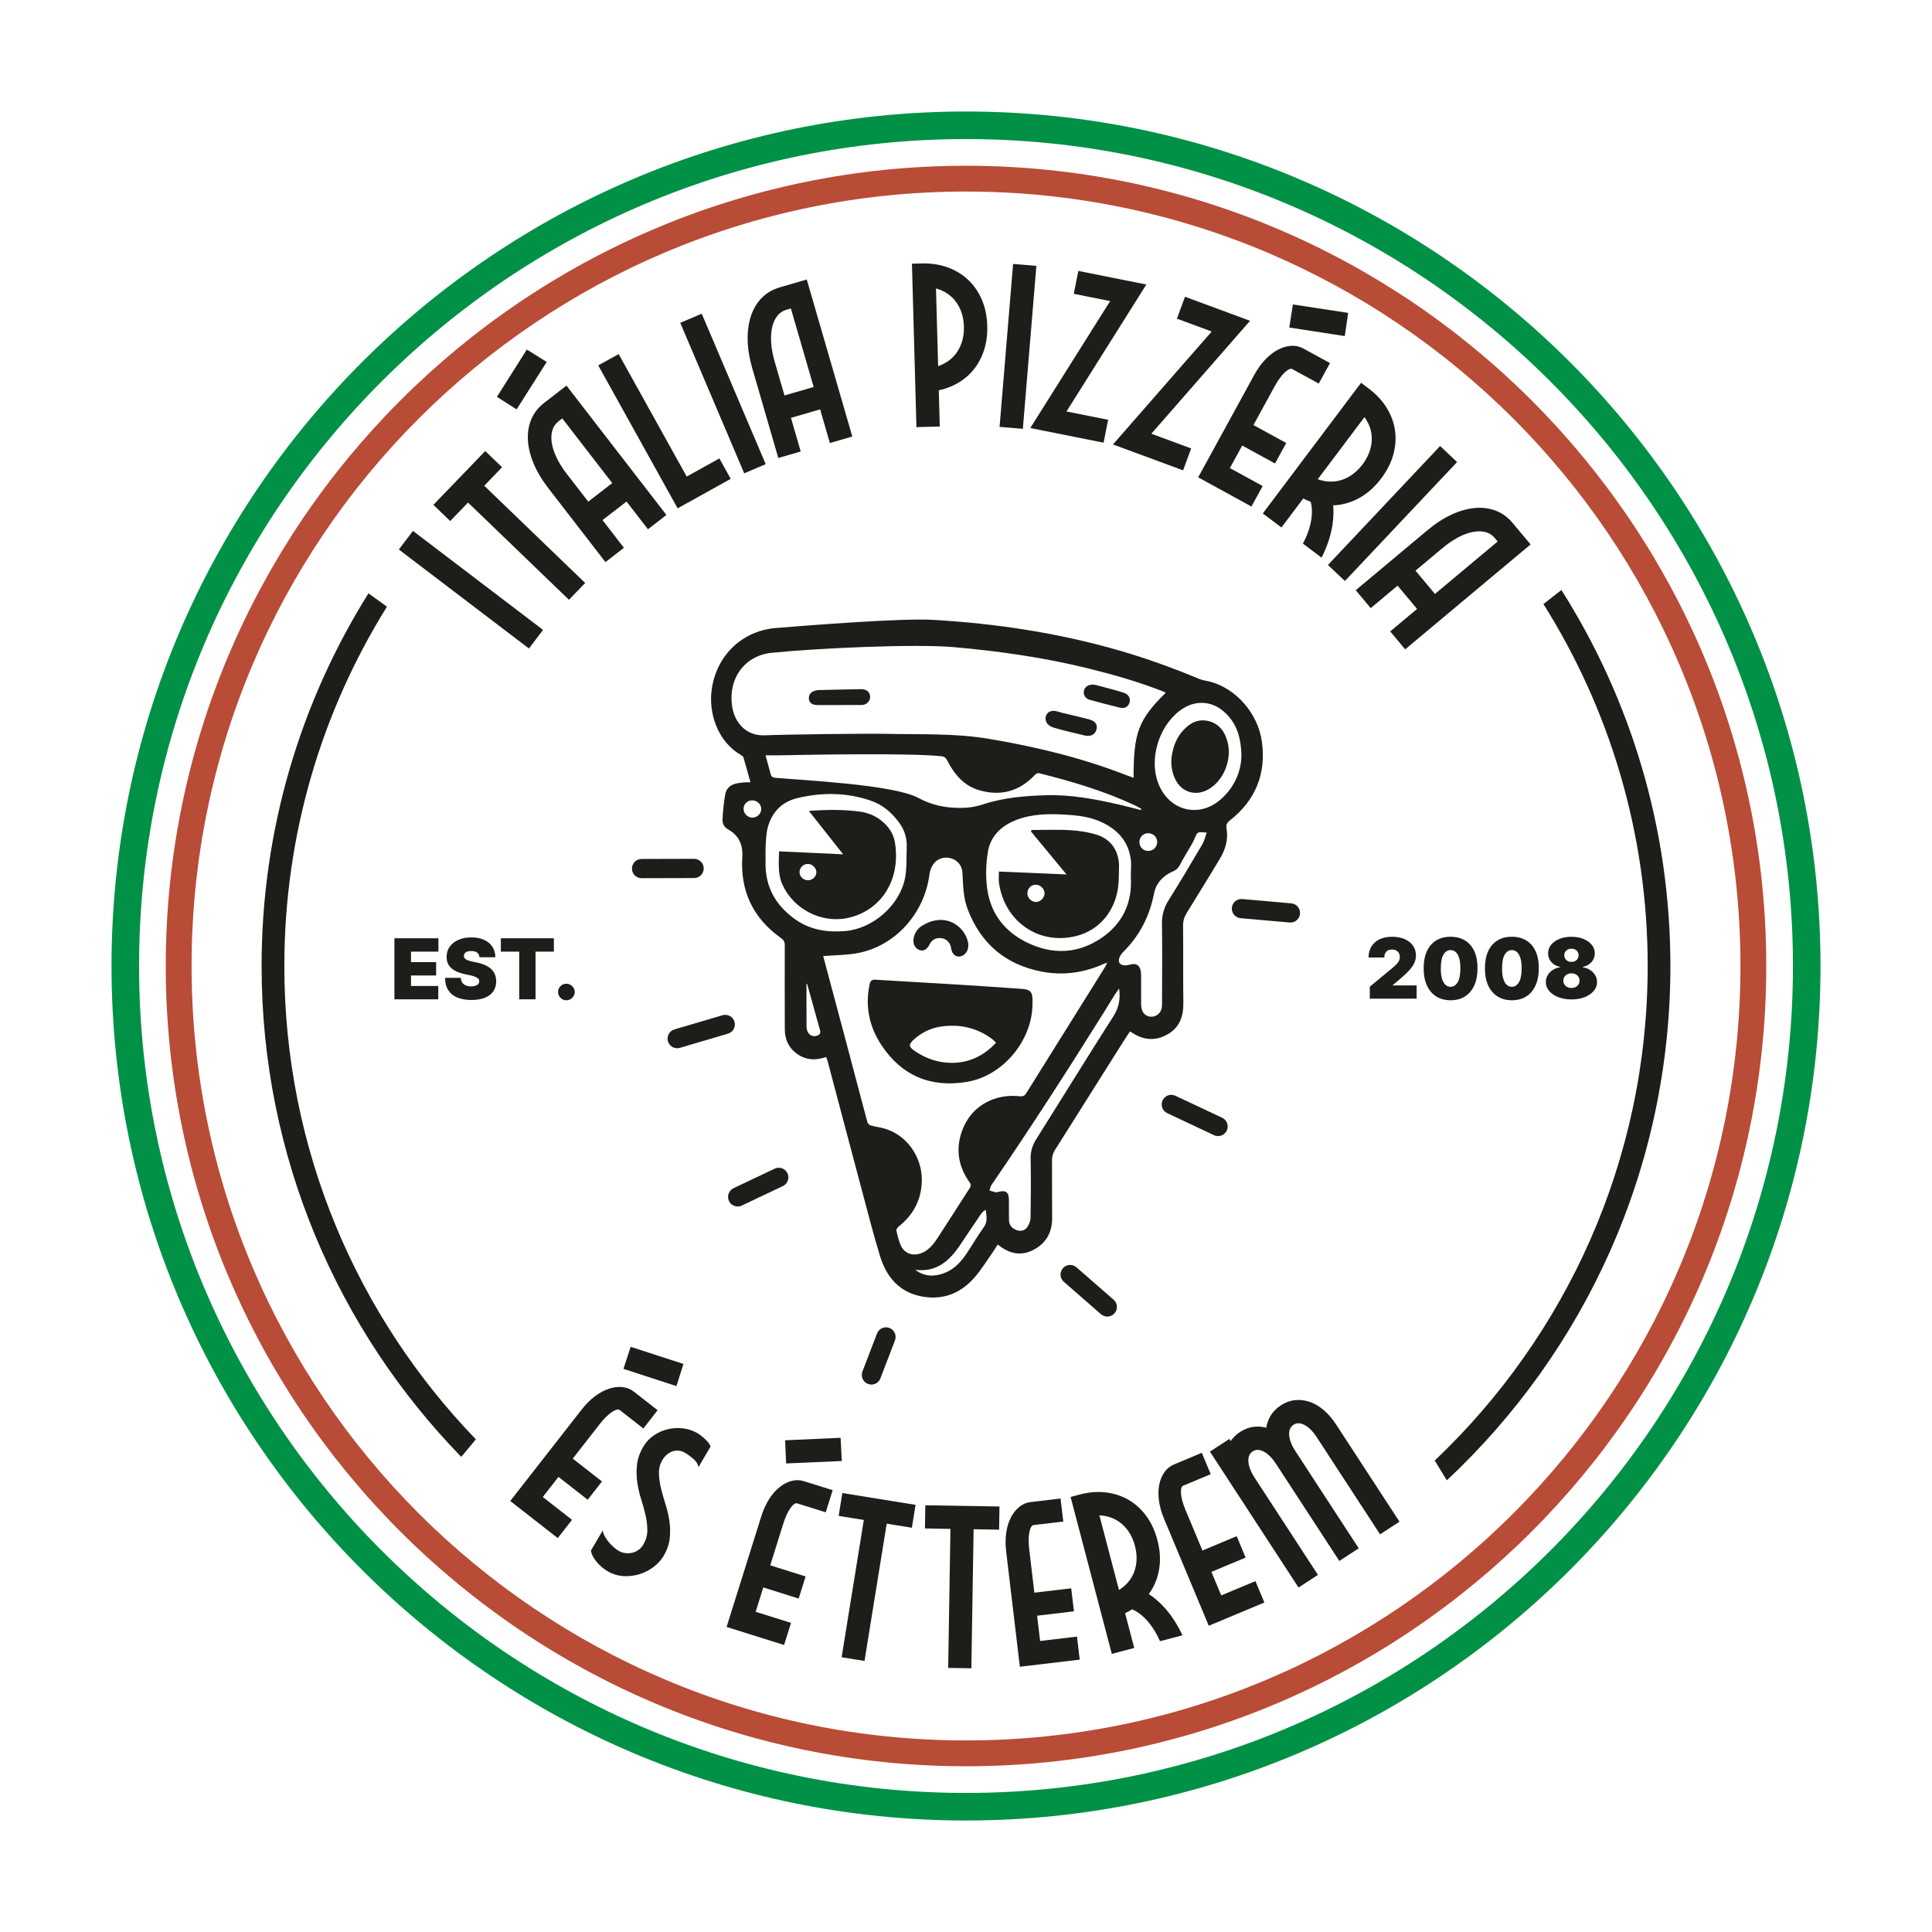 <svg width="267" height="267" viewBox="0 0 267 267" fill="none" xmlns="http://www.w3.org/2000/svg">
<g filter="url(#filter0_d_31_787)">
<path d="M133.501 255.002C201.709 255.002 257.002 199.709 257.002 131.501C257.002 63.293 201.709 8 133.501 8C65.293 8 10 63.293 10 131.501C10 199.709 65.293 255.002 133.501 255.002Z" fill="white"/>
<path d="M104.804 103.229L99.356 96.692L100.446 91.245L103.714 86.887L118.966 85.798H132.04L146.203 87.977L163.634 93.424L169.081 94.513L172.349 99.96V105.408L167.991 110.855L169.081 114.123L162.544 123.928L161.455 138.091L158.186 140.27L157.097 138.091L145.113 156.612L144.024 167.506L140.755 169.685L138.576 167.506L133.129 174.043L126.593 175.132L123.324 170.774L115.698 143.541L110.251 141.362L109.161 134.825L111.34 131.557L109.161 127.199L103.714 116.305L102.625 109.768L104.804 103.231V103.229Z" fill="white"/>
<path d="M103.707 106.096C103.386 104.939 103.076 103.801 102.743 102.673C102.704 102.543 102.54 102.422 102.41 102.349C99.267 100.571 97.781 96.574 98.407 92.953C99.199 88.368 102.716 85.153 107.243 84.788C111.625 84.433 124.53 83.411 128.909 83.662C137.663 84.162 146.297 85.474 154.751 87.918C158.493 89.001 162.146 90.332 165.745 91.834C166.216 92.03 166.75 92.073 167.247 92.209C170.852 93.168 173.854 96.629 174.386 100.463C175.011 104.985 173.487 108.611 169.98 111.372C169.581 111.686 169.414 111.973 169.504 112.488C169.772 114.019 169.351 115.411 168.574 116.698C167.059 119.201 165.537 121.696 163.996 124.182C163.665 124.716 163.496 125.247 163.501 125.894C163.532 129.477 163.494 133.059 163.537 136.644C163.561 138.523 162.96 140.045 161.334 140.961C159.653 141.91 157.964 141.76 156.363 140.656C156.314 140.623 156.261 140.598 156.16 140.543C155.773 141.135 155.382 141.719 155.008 142.313C151.935 147.191 148.867 152.07 145.785 156.942C145.5 157.392 145.381 157.841 145.386 158.375C145.405 160.996 145.376 163.617 145.408 166.238C145.432 168.231 144.632 169.738 142.941 170.668C141.289 171.576 139.676 171.349 138.178 170.209C138.098 170.149 138.014 170.096 137.869 169.997C137.692 170.282 137.526 170.574 137.335 170.847C136.523 172.009 135.774 173.226 134.876 174.313C132.856 176.758 130.255 177.78 127.177 177.127C124.235 176.504 122.486 174.432 121.624 171.605C120.66 168.448 119.846 165.24 118.993 162.049C117.445 156.256 115.918 150.454 114.379 144.659C114.328 144.468 114.246 144.285 114.171 144.077C112.872 144.521 111.637 144.558 110.451 143.838C109.089 143.012 108.461 141.77 108.458 140.171C108.451 136.32 108.442 132.472 108.454 128.624C108.454 128.153 108.294 127.892 107.927 127.634C104.13 124.935 102.289 121.213 102.584 116.474C102.695 114.708 102.093 113.452 100.615 112.616C100.071 112.309 99.825 111.797 99.852 111.251C99.909 110.077 100.028 108.896 100.233 107.741C100.388 106.869 101.062 106.396 101.878 106.251C102.514 106.137 103.117 106.091 103.695 106.11H103.697L103.707 106.096ZM113.77 130.127C113.802 130.255 113.86 130.491 113.923 130.726C114.964 134.629 116.015 138.533 117.051 142.437C117.988 145.968 118.911 149.502 119.86 153.032C119.913 153.227 120.123 153.474 120.305 153.524C121.049 153.737 121.834 153.814 122.563 154.068C125.658 155.148 127.636 158.327 127.375 161.665C127.184 164.105 126.08 165.999 124.225 167.482C124.056 167.617 123.848 167.902 123.885 168.066C124.034 168.76 124.203 169.465 124.484 170.11C124.931 171.137 125.974 171.567 127.027 171.282C128.218 170.96 128.941 170.052 129.578 169.081C131.081 166.791 132.537 164.47 134.025 162.17C134.223 161.863 134.192 161.675 133.98 161.375C132.252 158.945 132.004 156.302 133.233 153.614C134.566 150.693 137.608 149.133 140.927 149.502C141.357 149.551 141.594 149.454 141.833 149.07C145.449 143.26 149.08 137.463 152.705 131.661C152.807 131.499 152.877 131.32 153.022 131.028C152.751 131.129 152.606 131.177 152.469 131.238C149.744 132.446 146.915 132.839 143.995 132.281C139.045 131.337 135.581 128.496 133.728 123.648C133.11 122.032 133.098 120.334 133.011 118.638C132.953 117.488 132.144 116.672 131.03 116.544C129.677 116.387 128.648 117.326 128.44 118.906C127.742 124.237 123.74 128.699 118.611 129.704C117.046 130.011 115.418 129.991 113.768 130.124L113.77 130.127ZM161.112 93.726C160.955 93.656 160.848 93.602 160.74 93.559C157.389 92.24 153.94 91.252 150.456 90.39C144.323 88.87 138.096 87.989 131.818 87.433C126.407 86.955 112.826 87.59 106.867 88.196C102.951 88.474 100.53 91.781 101.202 95.757C101.557 97.859 103.101 99.745 105.743 99.62C108.444 99.494 119.86 99.359 122.566 99.417C127.271 99.518 131.95 99.32 136.598 100.096C143.098 101.183 149.485 102.719 155.655 105.125C155.983 105.253 156.314 105.364 156.662 105.49C156.65 99.26 157.324 97.463 161.112 93.726ZM156.278 119.273C156.278 118.249 156.377 117.437 156.261 116.66C155.894 114.225 154.418 112.652 152.307 111.65C150.783 110.925 149.145 110.703 147.49 110.599C145.094 110.444 142.7 110.439 140.415 111.331C138.436 112.101 136.912 113.5 136.54 115.65C136.236 117.411 136.19 119.307 136.468 121.07C136.997 124.414 138.98 126.827 141.949 128.264C145.437 129.953 148.939 129.839 152.188 127.651C155.157 125.653 156.498 122.708 156.278 119.278V119.273ZM105.796 116.242C105.796 116.529 105.801 116.814 105.796 117.102C105.709 120.556 107.217 123.158 109.922 125.068C112.005 126.539 114.357 126.875 116.831 126.667C120.585 126.353 124.315 123.16 125.071 119.37C125.348 117.966 125.247 116.483 125.31 115.036C125.365 113.732 124.945 112.584 124.174 111.565C123.189 110.263 121.988 109.239 120.454 108.693C117.08 107.495 113.63 107.483 110.207 108.292C107.937 108.828 106.458 110.437 105.999 112.824C105.784 113.935 105.78 116.242 105.796 116.244V116.242ZM157.694 109.951C157.706 109.898 157.72 109.847 157.735 109.794C157.462 109.637 157.196 109.463 156.916 109.331C152.643 107.328 148.154 105.992 143.606 104.857C143.446 104.818 143.185 104.917 143.065 105.048C140.922 107.357 138.337 108.062 135.376 107.224C133.233 106.618 131.885 105.021 130.892 103.079C130.701 102.704 130.489 102.547 130.083 102.506C125.614 102.055 112.215 102.294 107.731 102.383C107.12 102.395 106.509 102.383 105.792 102.383C106.045 103.304 106.284 104.115 106.492 104.939C106.584 105.299 106.736 105.453 107.127 105.49C110.932 105.828 123.532 106.427 126.914 108.27C128.728 109.258 130.581 109.637 132.588 109.652C133.699 109.659 134.755 109.526 135.811 109.176C138.642 108.234 141.577 107.99 144.531 107.9C147.922 107.797 151.232 108.41 154.522 109.161C155.585 109.405 156.638 109.688 157.696 109.954L157.694 109.951ZM171.564 102.434C171.506 99.685 170.789 97.738 169.054 96.272C167.458 94.919 165.38 94.767 163.59 95.849C160.472 97.74 158.807 102.299 159.935 105.857C161.228 109.934 165.535 111.236 168.69 108.483C170.644 106.777 171.533 104.552 171.562 102.434H171.564ZM154.667 134.603C154.411 134.968 154.218 135.221 154.046 135.492C153.551 136.282 153.068 137.081 152.575 137.871C147.543 145.925 142.405 153.904 137.043 161.73C136.888 161.957 136.837 162.259 136.738 162.527C137.028 162.61 137.318 162.709 137.613 162.767C137.741 162.791 137.888 162.738 138.021 162.704C139.018 162.453 139.422 162.767 139.432 163.834C139.444 164.776 139.417 165.718 139.444 166.658C139.461 167.327 139.859 167.752 140.441 167.979C141.016 168.204 141.601 168.1 141.958 167.603C142.222 167.235 142.415 166.723 142.422 166.272C142.466 163.549 142.48 160.827 142.432 158.104C142.415 157.087 142.697 156.247 143.224 155.411C146.777 149.761 150.275 144.072 153.867 138.448C154.623 137.267 154.858 136.093 154.664 134.6L154.667 134.603ZM166.767 113.07C165.482 112.93 165.489 112.932 165.095 113.877C164.972 114.176 164.82 114.466 164.658 114.746C164.134 115.662 163.566 116.553 163.085 117.491C162.856 117.94 162.576 118.22 162.124 118.413C160.776 118.991 159.781 120 159.491 121.462C158.863 124.631 157.488 127.339 155.21 129.573C155 129.779 154.824 130.049 154.713 130.322C154.462 130.933 154.747 131.385 155.394 131.412C155.706 131.424 156.027 131.356 156.331 131.279C156.957 131.119 157.438 131.363 157.609 132.004C157.682 132.274 157.701 132.569 157.703 132.851C157.711 134.161 157.689 135.47 157.703 136.779C157.708 137.096 157.744 137.446 157.877 137.724C158.182 138.359 158.853 138.637 159.484 138.461C160.194 138.262 160.588 137.695 160.59 136.844C160.597 133.12 160.636 129.395 160.583 125.67C160.566 124.445 160.865 123.421 161.508 122.399C163.107 119.858 164.636 117.271 166.16 114.681C166.431 114.22 166.549 113.662 166.764 113.067L166.769 113.072L166.767 113.07ZM126.493 173.48C127.259 174.098 128.211 174.354 129.093 174.267C131.03 174.074 132.402 172.97 133.47 171.4C134.323 170.144 135.081 168.818 135.965 167.588C136.521 166.815 136.325 166.042 136.233 165.199C135.97 165.342 135.753 165.503 135.608 165.718C134.603 167.19 133.62 168.675 132.62 170.151C131.158 172.308 129.368 173.854 126.493 173.48ZM111.541 133.958C111.514 133.965 111.485 133.97 111.456 133.977C111.456 135.941 111.447 137.907 111.461 139.871C111.468 140.811 112.111 141.369 112.874 141.142C113.227 141.038 113.447 140.816 113.338 140.42C112.746 138.262 112.142 136.11 111.541 133.955V133.958ZM158.687 115.599C159.368 115.599 159.911 115.06 159.926 114.377C159.938 113.705 159.389 113.159 158.694 113.15C158 113.142 157.471 113.671 157.469 114.374C157.469 115.08 157.986 115.601 158.687 115.599ZM105.202 109.818C105.214 109.161 104.666 108.628 103.963 108.611C103.306 108.594 102.767 109.116 102.76 109.773C102.75 110.396 103.308 110.976 103.934 110.995C104.615 111.017 105.193 110.485 105.205 109.818H105.202Z" fill="#1D1E19"/>
<path d="M142.688 136.861C142.601 141.854 138.605 146.666 133.665 147.507C128.694 148.352 124.638 146.717 121.798 142.41C120.133 139.888 119.524 137.04 120.189 133.989C120.29 133.525 120.503 133.366 120.969 133.395C124.904 133.639 128.841 133.851 132.777 134.093C135.477 134.26 138.175 134.455 140.879 134.637C141.057 134.649 141.236 134.661 141.415 134.68C142.393 134.784 142.678 135.11 142.69 136.139C142.69 136.344 142.69 136.547 142.69 136.864L142.688 136.861ZM137.651 142.094C137.427 141.886 137.265 141.705 137.076 141.565C134.987 140.019 132.641 139.516 130.122 139.859C128.694 140.052 127.409 140.656 126.32 141.637C125.527 142.347 125.561 142.661 126.438 143.258C127.967 144.301 129.651 144.879 131.487 144.884C133.897 144.893 135.926 143.961 137.651 142.096V142.094Z" fill="#1D1E19"/>
<path d="M129.11 125.233C130.098 125.013 131.136 125.155 131.996 125.701C132.878 126.262 133.552 127.163 133.777 128.209C133.934 128.936 133.687 129.644 133.153 129.999C132.511 130.424 131.757 130.153 131.528 129.402C131.438 129.112 131.431 128.784 131.296 128.523C130.991 127.938 130.484 127.631 129.829 127.639C129.197 127.648 128.742 127.945 128.453 128.54C128.119 129.226 127.607 129.489 127.076 129.298C126.493 129.09 126.141 128.455 126.245 127.769C126.378 126.897 126.863 126.223 127.588 125.839C128.107 125.564 128.508 125.363 129.107 125.23L129.11 125.233Z" fill="#1D1E19"/>
<path d="M112.869 95.433C112.273 95.416 111.826 95.139 111.787 94.576C111.746 94.013 112.063 93.605 112.666 93.45C112.819 93.412 112.978 93.37 113.135 93.366C115.104 93.32 117.073 93.271 119.044 93.24C119.73 93.228 120.232 93.67 120.252 94.245C120.273 94.9 119.768 95.426 119.073 95.431C117.561 95.443 114.539 95.436 114.539 95.436C114.539 95.436 113.427 95.453 112.869 95.436V95.433Z" fill="#1D1E19"/>
<path d="M145.62 96.235C145.92 96.226 146.463 96.431 146.85 96.525C148.048 96.813 149.249 97.083 150.442 97.392C151.365 97.632 151.722 98.134 151.527 98.83C151.324 99.547 150.693 99.842 149.853 99.632C148.466 99.286 147.065 98.992 145.695 98.581C145.343 98.475 145.007 98.33 144.748 98.023C144.669 97.929 144.611 97.823 144.57 97.707C144.475 97.446 144.42 97.112 144.649 96.731C144.939 96.25 145.408 96.245 145.623 96.238L145.62 96.235Z" fill="#1D1E19"/>
<path d="M150.628 92.658C150.908 92.593 151.2 92.607 151.478 92.677C151.8 92.759 152.205 92.863 152.611 92.974C153.512 93.221 154.418 93.45 155.307 93.738C155.981 93.957 156.278 94.53 156.097 95.1C155.904 95.709 155.409 95.965 154.708 95.788C153.36 95.448 152.01 95.1 150.667 94.738C150.039 94.569 149.703 94.081 149.787 93.54C149.857 93.088 150.13 92.776 150.626 92.658H150.628Z" fill="#1D1E19"/>
<path d="M138.05 118.449C141.139 118.58 144.207 118.713 147.391 118.848C145.695 116.8 144.086 114.85 142.475 112.903L142.555 112.705C144.338 112.705 146.128 112.623 147.906 112.732C149.164 112.806 150.452 113 151.65 113.389C153.689 114.053 154.739 115.819 154.645 118.01C154.611 118.785 154.633 119.565 154.553 120.338C154.208 123.773 152.022 126.513 148.778 127.346C143.671 128.66 138.859 125.469 138.059 120.036C137.989 119.558 138.05 119.061 138.05 118.445V118.449ZM144.357 121.476C144.374 120.863 143.809 120.283 143.169 120.264C142.543 120.244 142.024 120.739 141.985 121.394C141.949 122.032 142.49 122.628 143.125 122.648C143.748 122.669 144.338 122.109 144.357 121.479V121.476Z" fill="#1D1E19"/>
<path d="M111.782 110.067C114.273 109.884 116.602 109.857 118.921 110.178C121.266 110.504 123.324 112.265 123.674 114.403C124.549 119.744 121.624 123.933 117.106 124.873C113.49 125.626 109.611 123.626 108.101 120.181C107.475 118.756 107.635 117.266 107.664 115.657C110.594 115.792 113.478 115.925 116.522 116.065C114.903 114.019 113.381 112.094 111.782 110.067ZM111.633 119.652C112.236 119.672 112.787 119.189 112.823 118.602C112.86 118.019 112.307 117.423 111.705 117.396C111.058 117.367 110.529 117.843 110.495 118.486C110.461 119.097 110.983 119.631 111.635 119.652H111.633Z" fill="#1D1E19"/>
<path d="M162.452 105.751C161.938 104.726 161.759 103.557 161.943 102.422C162.17 101.018 162.646 99.876 163.535 98.912C164.491 97.876 165.658 97.291 167.076 97.668C168.479 98.042 169.257 99.081 169.634 100.477C170.311 102.982 169.091 105.963 166.902 107.142C165.221 108.045 163.329 107.5 162.462 105.772C162.457 105.765 162.455 105.758 162.45 105.751H162.452Z" fill="#1D1E19"/>
<path d="M153.027 179.951C152.718 179.951 152.406 179.843 152.152 179.623L147.019 175.142C146.466 174.659 146.41 173.82 146.891 173.267C147.374 172.714 148.212 172.659 148.766 173.139L153.899 177.62C154.452 178.103 154.507 178.942 154.027 179.495C153.763 179.797 153.396 179.949 153.027 179.949V179.951Z" fill="#1D1E19"/>
<path d="M120.428 189.346C120.268 189.346 120.109 189.317 119.952 189.256C119.266 188.993 118.925 188.225 119.189 187.539L121.203 182.287C121.467 181.601 122.235 181.26 122.921 181.524C123.607 181.787 123.947 182.555 123.684 183.241L121.669 188.493C121.467 189.022 120.964 189.346 120.428 189.346Z" fill="#1D1E19"/>
<path d="M101.946 164.735C101.448 164.735 100.972 164.455 100.745 163.977C100.431 163.315 100.714 162.523 101.376 162.206L107.055 159.51C107.719 159.196 108.509 159.479 108.826 160.141C109.142 160.803 108.857 161.595 108.195 161.911L102.516 164.607C102.332 164.694 102.139 164.735 101.948 164.735H101.946Z" fill="#1D1E19"/>
<path d="M88.665 119.365C87.933 119.365 87.339 118.773 87.336 118.039C87.336 117.304 87.928 116.708 88.662 116.708L95.919 116.688H95.924C96.656 116.688 97.25 117.28 97.252 118.015C97.252 118.749 96.66 119.346 95.926 119.346L88.67 119.365H88.665Z" fill="#1D1E19"/>
<path d="M93.585 142.864C93.01 142.864 92.481 142.49 92.312 141.91C92.105 141.207 92.508 140.468 93.211 140.26L99.854 138.304C100.557 138.096 101.296 138.499 101.504 139.202C101.712 139.905 101.308 140.644 100.605 140.852L93.962 142.809C93.837 142.845 93.711 142.862 93.585 142.862V142.864Z" fill="#1D1E19"/>
<path d="M168.337 155.005C168.148 155.005 167.955 154.964 167.772 154.879L161.305 151.836C160.641 151.524 160.356 150.732 160.67 150.067C160.981 149.403 161.774 149.118 162.438 149.432L168.905 152.476C169.569 152.787 169.854 153.58 169.54 154.244C169.313 154.725 168.835 155.007 168.337 155.007V155.005Z" fill="#1D1E19"/>
<path d="M178.338 125.494C178.299 125.494 178.26 125.494 178.219 125.489L171.448 124.894C170.716 124.829 170.178 124.187 170.24 123.455C170.303 122.723 170.943 122.184 171.68 122.247L178.451 122.841C179.183 122.906 179.722 123.549 179.659 124.281C179.599 124.972 179.019 125.494 178.338 125.494Z" fill="#1D1E19"/>
<path d="M57.072 71.371L55.118 73.939L73.097 87.621L75.052 85.053L57.072 71.371Z" fill="#1D1E19"/>
<path d="M69.386 62.571L67.059 60.332L59.895 67.77L62.218 70.009L64.683 67.453L78.63 80.889L80.87 78.565L66.922 65.127L69.386 62.571Z" fill="#1D1E19"/>
<path d="M77.188 52.141L75.222 53.66C74.405 54.291 73.809 55.044 73.437 55.916C73.065 56.788 72.903 57.743 72.954 58.776C73.004 59.81 73.265 60.895 73.734 62.028C74.203 63.161 74.884 64.308 75.777 65.465L83.672 75.681L86.225 73.707L83.266 69.876L86.587 67.311L89.546 71.142L92.1 69.168L78.285 51.288L77.186 52.136L77.188 52.141ZM81.292 67.325L78.333 63.494C77.741 62.728 77.27 61.977 76.92 61.243C76.57 60.508 76.347 59.822 76.251 59.19C76.157 58.557 76.183 57.984 76.333 57.474C76.483 56.965 76.77 56.544 77.195 56.216L77.705 55.822L84.611 64.762L81.29 67.328L81.292 67.325Z" fill="#1D1E19"/>
<path d="M75.553 48.02L72.804 46.309L68.675 52.844L71.398 54.573L75.553 48.02Z" fill="#1D1E19"/>
<path d="M94.902 63.861L85.498 46.933L82.677 48.498L93.648 68.251L100.984 64.175L99.417 61.354L94.902 63.861Z" fill="#1D1E19"/>
<path d="M96.98 41.353L94.01 42.615L102.85 63.41L105.82 62.148L96.98 41.353Z" fill="#1D1E19"/>
<path d="M108.398 37.529L107.777 37.707C106.784 37.995 105.956 38.478 105.289 39.152C104.622 39.828 104.122 40.654 103.791 41.635C103.46 42.616 103.303 43.72 103.323 44.947C103.342 46.174 103.557 47.49 103.963 48.894L107.56 61.293L110.659 60.395L109.311 55.745L113.34 54.575L114.688 59.226L117.788 58.327L111.495 36.627L108.396 37.526L108.398 37.529ZM108.413 52.648L107.065 47.998C106.794 47.068 106.632 46.196 106.577 45.384C106.521 44.572 106.565 43.853 106.707 43.229C106.85 42.606 107.086 42.084 107.412 41.664C107.739 41.244 108.161 40.959 108.678 40.809L109.299 40.63L112.447 51.481L108.417 52.65L108.413 52.648Z" fill="#1D1E19"/>
<path d="M135.692 39.425C135.231 38.35 134.605 37.437 133.808 36.683C133.013 35.929 132.066 35.355 130.967 34.953C129.868 34.553 128.653 34.371 127.32 34.408L126.03 34.444L126.65 57.03L129.878 56.941L129.74 51.933C130.332 51.81 130.892 51.633 131.421 51.409C132.496 50.95 133.409 50.322 134.163 49.525C134.917 48.73 135.492 47.783 135.893 46.684C136.294 45.587 136.475 44.37 136.439 43.036C136.402 41.703 136.154 40.5 135.695 39.425H135.692ZM132.871 45.445C132.622 46.152 132.255 46.759 131.774 47.266C131.293 47.776 130.706 48.172 130.015 48.462C129.897 48.512 129.771 48.551 129.648 48.595L129.354 37.864C129.479 37.898 129.607 37.932 129.728 37.975C130.433 38.227 131.042 38.592 131.549 39.072C132.057 39.553 132.455 40.14 132.745 40.831C133.033 41.522 133.19 42.287 133.211 43.126C133.235 43.964 133.122 44.737 132.871 45.445Z" fill="#1D1E19"/>
<path d="M140.008 34.476L138.141 56.994L141.357 57.261L143.225 34.743L140.008 34.476Z" fill="#1D1E19"/>
<path d="M158.423 37.318L155.259 36.685L149.024 35.441L148.391 38.606L153.42 39.611L142.383 57.156L144.094 57.498L152.512 59.177L153.145 56.013L147.389 54.863L158.423 37.318Z" fill="#1D1E19"/>
<path d="M172.755 42.336L169.728 41.215L163.764 39.012L162.646 42.038L167.455 43.816L153.812 59.421L155.447 60.025L163.501 63.001L164.619 59.974L159.114 57.941L172.755 42.336Z" fill="#1D1E19"/>
<path d="M186.316 41.242L178.673 40.075L178.181 43.263L185.848 44.445L186.316 41.242Z" fill="#1D1E19"/>
<path d="M171.675 59.574L176.205 62.054L177.755 59.223L173.226 56.742L176.171 51.363C176.398 50.947 176.63 50.578 176.869 50.254C177.108 49.93 177.34 49.665 177.562 49.457C177.787 49.249 177.987 49.107 178.164 49.032C178.34 48.957 178.475 48.945 178.57 48.995L182.251 51.01L183.802 48.179L180.12 46.164C179.611 45.884 179.06 45.761 178.466 45.792C177.871 45.824 177.267 45.995 176.654 46.309C176.04 46.623 175.451 47.073 174.883 47.66C174.318 48.244 173.801 48.962 173.337 49.812L165.586 63.968L168.417 65.518L172.946 67.999L174.497 65.168L169.967 62.687L171.673 59.574H171.675Z" fill="#1D1E19"/>
<path d="M184.241 67.84C184.519 67.83 184.795 67.806 185.068 67.767C186.152 67.615 187.193 67.233 188.191 66.622C189.189 66.013 190.087 65.175 190.889 64.108C191.691 63.042 192.247 61.946 192.556 60.818C192.865 59.689 192.942 58.586 192.79 57.498C192.638 56.414 192.254 55.373 191.645 54.375C191.037 53.377 190.198 52.479 189.131 51.677L188.099 50.901L174.516 68.958L177.096 70.898L180.106 66.895C180.446 67.067 180.789 67.212 181.137 67.335C181.224 67.661 181.277 67.997 181.299 68.342C181.34 69.06 181.256 69.823 181.048 70.637C180.84 71.451 180.512 72.28 180.062 73.127L182.642 75.067C183.444 73.463 183.952 71.912 184.162 70.415C184.292 69.492 184.316 68.632 184.239 67.835L184.241 67.84ZM189.375 60.083C189.169 60.803 188.814 61.499 188.309 62.17C187.804 62.842 187.234 63.376 186.599 63.772C185.964 64.168 185.299 64.417 184.606 64.513C183.913 64.612 183.205 64.557 182.485 64.352C182.36 64.315 182.236 64.274 182.113 64.228L188.568 55.646C188.645 55.752 188.722 55.856 188.792 55.967C189.189 56.602 189.437 57.267 189.534 57.96C189.631 58.653 189.578 59.358 189.372 60.081L189.375 60.083Z" fill="#1D1E19"/>
<path d="M199.02 59.64L183.518 76.079L185.866 78.293L201.368 61.854L199.02 59.64Z" fill="#1D1E19"/>
<path d="M209.453 70.765L209.04 70.27C208.378 69.478 207.603 68.912 206.716 68.574C205.83 68.236 204.871 68.113 203.839 68.202C202.808 68.294 201.735 68.596 200.619 69.106C199.503 69.618 198.385 70.343 197.264 71.282L187.36 79.565L189.43 82.041L193.145 78.935L195.836 82.155L192.124 85.261L194.194 87.737L211.526 73.241L209.456 70.765H209.453ZM195.619 76.865L199.332 73.758C200.076 73.137 200.805 72.637 201.528 72.258C202.247 71.879 202.924 71.63 203.554 71.512C204.182 71.391 204.755 71.398 205.272 71.526C205.786 71.657 206.219 71.927 206.562 72.34L206.975 72.835L198.308 80.082L195.617 76.862L195.619 76.865Z" fill="#1D1E19"/>
<path d="M81.22 205.26L83.191 202.736L79.152 199.581L82.899 194.783C83.189 194.414 83.474 194.088 83.761 193.81C84.046 193.532 84.317 193.307 84.568 193.141C84.822 192.972 85.039 192.865 85.225 192.819C85.409 192.774 85.544 192.783 85.628 192.851L88.911 195.414L90.882 192.889L87.6 190.327C87.145 189.971 86.624 189.761 86.039 189.696C85.452 189.631 84.834 189.703 84.184 189.913C83.532 190.124 82.882 190.469 82.234 190.952C81.587 191.435 80.966 192.056 80.374 192.812L76.628 197.61L74.657 200.134L72.487 202.912L70.516 205.436L73.04 207.407L77.079 210.562L79.051 208.038L75.012 204.883L77.181 202.105L81.22 205.26Z" fill="#1D1E19"/>
<path d="M94.453 186.495L87.157 184.13L86.162 187.174L93.484 189.558L94.453 186.495Z" fill="#1D1E19"/>
<path d="M97.458 196.897C97.281 196.733 97.1 196.576 96.914 196.431C96.728 196.283 96.561 196.167 96.414 196.08C95.788 195.713 95.117 195.486 94.4 195.399C93.682 195.312 92.979 195.351 92.288 195.515C91.597 195.679 90.955 195.964 90.358 196.37C89.761 196.776 89.278 197.291 88.911 197.916C88.414 198.764 88.121 199.6 88.032 200.426C87.942 201.252 87.955 202.066 88.071 202.861C88.184 203.658 88.363 204.438 88.609 205.202C88.853 205.965 89.059 206.704 89.22 207.417C89.382 208.132 89.462 208.828 89.46 209.506C89.457 210.185 89.271 210.84 88.904 211.465C88.73 211.76 88.505 212.007 88.23 212.202C87.952 212.398 87.66 212.531 87.348 212.596C87.037 212.661 86.72 212.673 86.399 212.632C86.075 212.591 85.776 212.49 85.5 212.328C85.317 212.219 85.104 212.065 84.865 211.862C84.626 211.659 84.399 211.434 84.186 211.185C83.974 210.936 83.783 210.671 83.616 210.386C83.45 210.101 83.341 209.811 83.295 209.511L81.657 212.301C81.732 212.765 81.986 213.268 82.425 213.811C82.862 214.352 83.384 214.801 83.993 215.159C84.638 215.538 85.334 215.753 86.082 215.809C86.831 215.864 87.563 215.787 88.281 215.577C88.998 215.367 89.662 215.038 90.271 214.591C90.88 214.144 91.363 213.615 91.721 213.009C92.196 212.2 92.474 211.386 92.559 210.567C92.643 209.75 92.624 208.946 92.506 208.158C92.385 207.371 92.204 206.596 91.957 205.832C91.711 205.069 91.506 204.335 91.337 203.629C91.167 202.924 91.078 202.245 91.064 201.593C91.049 200.941 91.206 200.339 91.53 199.786C91.713 199.472 91.933 199.213 92.192 199.006C92.45 198.798 92.716 198.651 92.989 198.564C93.262 198.477 93.544 198.45 93.834 198.484C94.124 198.518 94.407 198.614 94.682 198.779C94.977 198.95 95.337 199.213 95.764 199.561C96.189 199.912 96.445 200.308 96.53 200.755L98.199 197.909C98.161 197.764 98.071 197.6 97.931 197.416C97.791 197.235 97.632 197.061 97.455 196.897H97.458Z" fill="#1D1E19"/>
<path d="M116.336 199.909L116.167 196.701L108.504 197.049L108.642 200.247L116.336 199.909Z" fill="#1D1E19"/>
<path d="M109.415 202.656C108.843 202.801 108.289 203.086 107.753 203.511C107.217 203.936 106.729 204.489 106.294 205.168C105.857 205.849 105.494 206.646 105.207 207.562L103.386 213.369L103.359 213.456L100.414 222.843L103.47 223.802L108.359 225.336L109.318 222.28L104.429 220.746L105.485 217.384L110.374 218.918L111.333 215.862L106.444 214.328L108.265 208.521C108.405 208.074 108.56 207.668 108.729 207.308C108.898 206.948 109.072 206.644 109.251 206.397C109.43 206.151 109.596 205.975 109.753 205.866C109.91 205.76 110.038 205.721 110.142 205.753L114.116 206.999L115.075 203.943L111.101 202.697C110.55 202.525 109.99 202.511 109.42 202.656H109.415Z" fill="#1D1E19"/>
<path d="M115.901 207.497L119.379 208.057L116.312 227.029L119.474 227.542L122.542 208.569L126.02 209.132L126.53 205.97L116.411 204.335L115.901 207.497Z" fill="#1D1E19"/>
<path d="M127.824 209.231L131.349 209.289L131.037 228.505L134.24 228.556L134.552 209.34L138.074 209.398L138.127 206.195L127.878 206.028L127.824 209.231Z" fill="#1D1E19"/>
<path d="M143.743 224.785L143.328 221.288L148.418 220.684L148.038 217.502L142.949 218.106L142.231 212.062C142.176 211.596 142.152 211.164 142.159 210.765C142.166 210.367 142.2 210.019 142.26 209.722C142.321 209.424 142.403 209.195 142.502 209.031C142.601 208.869 142.702 208.782 142.809 208.767L146.944 208.275L146.565 205.093L142.429 205.584C141.857 205.651 141.34 205.869 140.879 206.236C140.417 206.603 140.028 207.091 139.714 207.697C139.4 208.304 139.18 209.009 139.062 209.806C138.941 210.606 138.939 211.483 139.052 212.437L140.944 228.341L149.215 227.358L148.838 224.177L143.748 224.781L143.743 224.785Z" fill="#1D1E19"/>
<path d="M158.761 218.299C158.926 218.077 159.075 217.85 159.213 217.613C159.761 216.674 160.104 215.63 160.245 214.478C160.385 213.326 160.286 212.111 159.95 210.83C159.614 209.55 159.102 208.444 158.416 207.509C157.728 206.574 156.916 205.832 155.976 205.284C155.036 204.736 153.993 204.393 152.841 204.253C151.688 204.112 150.473 204.211 149.193 204.547L147.954 204.873L153.65 226.561L156.749 225.747L155.486 220.94C155.829 220.78 156.155 220.601 156.464 220.408C156.771 220.541 157.066 220.705 157.348 220.903C157.93 221.314 158.474 221.85 158.979 222.512C159.484 223.174 159.928 223.942 160.312 224.812L163.411 223.998C162.658 222.387 161.762 221.036 160.725 219.952C160.088 219.283 159.433 218.734 158.766 218.302L158.761 218.299ZM152.324 207.451C153.063 207.533 153.732 207.748 154.331 208.098C154.93 208.448 155.447 208.927 155.882 209.528C156.317 210.132 156.64 210.835 156.851 211.642C157.063 212.446 157.126 213.219 157.044 213.959C156.962 214.698 156.747 215.367 156.396 215.966C156.046 216.565 155.57 217.082 154.966 217.517C154.863 217.592 154.751 217.659 154.64 217.727L151.932 207.419C152.063 207.424 152.193 207.434 152.321 207.446L152.324 207.451Z" fill="#1D1E19"/>
<path d="M168.774 218.483L167.414 215.232L172.142 213.256L170.907 210.301L166.177 212.277L163.829 206.661C163.648 206.229 163.506 205.818 163.402 205.434C163.298 205.05 163.235 204.704 163.213 204.402C163.192 204.1 163.204 203.856 163.254 203.673C163.305 203.489 163.38 203.378 163.479 203.337L167.32 201.731L166.086 198.776L162.245 200.383C161.713 200.605 161.274 200.958 160.931 201.436C160.588 201.914 160.346 202.489 160.211 203.161C160.075 203.832 160.059 204.567 160.162 205.369C160.266 206.171 160.503 207.014 160.873 207.9L165.815 219.722L167.049 222.677L174.733 219.464L173.499 216.509L168.772 218.485L168.774 218.483Z" fill="#1D1E19"/>
<path d="M178.751 194.904C179.198 194.612 179.717 194.626 180.304 194.943C180.893 195.259 181.449 195.82 181.976 196.626L190.723 210.043L193.406 208.294L184.659 194.877C184.135 194.073 183.558 193.404 182.93 192.87C182.302 192.336 181.652 191.957 180.983 191.73C180.314 191.505 179.637 191.428 178.958 191.5C178.28 191.573 177.627 191.814 177.002 192.223C176.376 192.631 175.893 193.131 175.552 193.723C175.272 194.211 175.091 194.737 174.997 195.303C174.441 195.16 173.886 195.117 173.325 195.177C172.646 195.249 171.994 195.491 171.369 195.899C170.832 196.25 170.41 196.67 170.081 197.153L169.893 196.863L167.209 198.612L179.456 217.394L182.14 215.645L173.393 202.228C172.869 201.424 172.579 200.687 172.528 200.02C172.475 199.354 172.673 198.875 173.12 198.583C173.567 198.291 174.086 198.305 174.673 198.622C175.263 198.938 175.818 199.499 176.345 200.305L185.092 213.722L187.775 211.973L179.028 198.556C178.504 197.752 178.214 197.015 178.164 196.349C178.111 195.682 178.309 195.204 178.756 194.911L178.751 194.904Z" fill="#1D1E19"/>
<path d="M54.508 136.103V127.67H60.586V129.515H56.798V130.965H60.274V132.81H56.798V134.26H60.569V136.105H54.508V136.103Z" fill="#1D1E19"/>
<path d="M66.267 130.305C66.245 130.03 66.144 129.818 65.96 129.663C65.777 129.508 65.501 129.433 65.132 129.433C64.895 129.433 64.702 129.462 64.552 129.518C64.402 129.574 64.291 129.651 64.221 129.747C64.149 129.844 64.112 129.953 64.11 130.076C64.105 130.177 64.122 130.269 64.165 130.349C64.209 130.429 64.277 130.504 64.368 130.566C64.463 130.632 64.581 130.69 64.726 130.74C64.871 130.793 65.045 130.839 65.245 130.88L65.936 131.028C66.402 131.127 66.801 131.257 67.134 131.419C67.468 131.581 67.738 131.772 67.951 131.989C68.163 132.207 68.318 132.453 68.419 132.724C68.519 132.994 68.572 133.291 68.574 133.612C68.572 134.166 68.431 134.637 68.159 135.021C67.883 135.405 67.492 135.697 66.982 135.898C66.472 136.098 65.861 136.197 65.149 136.197C64.436 136.197 63.777 136.088 63.233 135.871C62.687 135.654 62.264 135.32 61.965 134.869C61.665 134.417 61.513 133.84 61.511 133.134H63.685C63.699 133.393 63.762 133.61 63.878 133.784C63.994 133.96 64.156 134.093 64.366 134.183C64.576 134.274 64.827 134.318 65.117 134.318C65.361 134.318 65.567 134.289 65.731 134.226C65.895 134.166 66.021 134.081 66.105 133.975C66.19 133.869 66.233 133.745 66.238 133.608C66.236 133.48 66.195 133.366 66.112 133.267C66.03 133.17 65.9 133.081 65.714 133.004C65.53 132.926 65.282 132.852 64.968 132.784L64.127 132.603C63.38 132.441 62.791 132.17 62.364 131.789C61.934 131.409 61.721 130.89 61.723 130.231C61.721 129.694 61.864 129.226 62.153 128.825C62.443 128.424 62.844 128.11 63.359 127.883C63.873 127.658 64.465 127.544 65.132 127.544C65.799 127.544 66.402 127.658 66.898 127.885C67.395 128.112 67.777 128.433 68.047 128.846C68.318 129.26 68.453 129.743 68.458 130.293H66.267V130.305Z" fill="#1D1E19"/>
<path d="M69.217 129.515V127.67H76.546V129.515H74.009V136.103H71.753V129.515H69.217Z" fill="#1D1E19"/>
<path d="M78.275 136.236C77.956 136.236 77.683 136.125 77.459 135.9C77.232 135.675 77.121 135.405 77.123 135.084C77.121 134.77 77.232 134.504 77.459 134.282C77.686 134.059 77.956 133.948 78.275 133.948C78.577 133.948 78.843 134.059 79.077 134.282C79.309 134.504 79.427 134.772 79.43 135.084C79.427 135.299 79.372 135.492 79.263 135.666C79.154 135.84 79.014 135.98 78.841 136.081C78.666 136.185 78.481 136.236 78.275 136.236Z" fill="#1D1E19"/>
<path d="M189.305 136.004V134.357L192.45 131.755C192.657 131.581 192.836 131.419 192.986 131.267C193.136 131.115 193.252 130.958 193.331 130.796C193.411 130.634 193.452 130.456 193.452 130.257C193.452 130.04 193.406 129.857 193.314 129.702C193.223 129.547 193.095 129.429 192.933 129.347C192.771 129.262 192.585 129.221 192.372 129.221C192.16 129.221 191.974 129.265 191.814 129.349C191.653 129.434 191.529 129.559 191.442 129.724C191.355 129.888 191.31 130.088 191.31 130.325H189.135C189.135 129.733 189.268 129.221 189.534 128.794C189.8 128.366 190.177 128.035 190.662 127.806C191.148 127.576 191.718 127.46 192.37 127.46C193.022 127.46 193.631 127.569 194.126 127.784C194.621 127.999 195.005 128.303 195.276 128.692C195.547 129.081 195.682 129.54 195.682 130.064C195.682 130.388 195.614 130.709 195.481 131.03C195.346 131.349 195.104 131.704 194.757 132.091C194.409 132.477 193.914 132.939 193.271 133.475L192.481 134.135V134.183H195.776V136.012H189.305V136.004Z" fill="#1D1E19"/>
<path d="M200.47 136.236C199.704 136.233 199.042 136.055 198.484 135.704C197.926 135.354 197.498 134.847 197.196 134.185C196.894 133.523 196.745 132.731 196.747 131.806C196.749 130.878 196.902 130.091 197.201 129.443C197.501 128.796 197.931 128.303 198.486 127.965C199.042 127.627 199.704 127.458 200.47 127.458C201.235 127.458 201.897 127.627 202.455 127.965C203.013 128.303 203.441 128.798 203.743 129.446C204.045 130.093 204.194 130.88 204.192 131.806C204.192 132.736 204.042 133.533 203.738 134.195C203.436 134.857 203.006 135.361 202.45 135.712C201.895 136.062 201.233 136.236 200.467 136.236H200.47ZM200.47 134.373C200.866 134.373 201.189 134.168 201.443 133.753C201.697 133.34 201.822 132.69 201.82 131.803C201.82 131.223 201.762 130.75 201.646 130.383C201.53 130.016 201.371 129.743 201.168 129.566C200.965 129.39 200.73 129.301 200.467 129.301C200.071 129.301 199.75 129.501 199.498 129.902C199.247 130.303 199.122 130.936 199.117 131.806C199.114 132.395 199.17 132.881 199.286 133.262C199.402 133.642 199.561 133.924 199.767 134.105C199.972 134.286 200.206 134.376 200.47 134.376V134.373Z" fill="#1D1E19"/>
<path d="M208.936 136.236C208.171 136.233 207.509 136.055 206.951 135.704C206.393 135.354 205.965 134.847 205.663 134.185C205.361 133.523 205.211 132.731 205.214 131.806C205.216 130.878 205.368 130.091 205.668 129.443C205.968 128.796 206.397 128.303 206.953 127.965C207.509 127.627 208.171 127.458 208.936 127.458C209.702 127.458 210.364 127.627 210.922 127.965C211.48 128.303 211.908 128.798 212.209 129.446C212.511 130.093 212.661 130.88 212.659 131.806C212.659 132.736 212.509 133.533 212.205 134.195C211.903 134.857 211.473 135.361 210.917 135.712C210.362 136.062 209.7 136.236 208.934 136.236H208.936ZM208.936 134.373C209.332 134.373 209.656 134.168 209.91 133.753C210.163 133.34 210.289 132.69 210.287 131.803C210.287 131.223 210.229 130.75 210.113 130.383C209.997 130.016 209.837 129.743 209.634 129.566C209.432 129.39 209.197 129.301 208.934 129.301C208.538 129.301 208.216 129.501 207.965 129.902C207.714 130.303 207.588 130.936 207.584 131.806C207.581 132.395 207.637 132.881 207.753 133.262C207.869 133.642 208.028 133.924 208.233 134.105C208.439 134.286 208.673 134.376 208.936 134.376V134.373Z" fill="#1D1E19"/>
<path d="M217.171 136.12C216.49 136.12 215.884 136.014 215.35 135.804C214.816 135.593 214.396 135.306 214.089 134.944C213.782 134.581 213.63 134.173 213.63 133.716C213.63 133.369 213.717 133.05 213.891 132.762C214.065 132.475 214.301 132.236 214.596 132.045C214.893 131.854 215.224 131.731 215.589 131.675V131.61C215.108 131.528 214.714 131.315 214.405 130.97C214.096 130.624 213.941 130.219 213.941 129.75C213.941 129.308 214.082 128.914 214.362 128.571C214.642 128.226 215.024 127.955 215.509 127.757C215.995 127.559 216.548 127.46 217.169 127.46C217.79 127.46 218.343 127.559 218.828 127.759C219.314 127.958 219.698 128.231 219.978 128.576C220.258 128.921 220.398 129.313 220.398 129.752C220.398 130.223 220.241 130.632 219.93 130.975C219.618 131.318 219.224 131.53 218.751 131.612V131.678C219.113 131.733 219.442 131.856 219.739 132.047C220.036 132.238 220.273 132.477 220.447 132.765C220.623 133.052 220.71 133.371 220.71 133.719C220.71 134.175 220.558 134.584 220.251 134.946C219.944 135.308 219.524 135.596 218.99 135.806C218.456 136.016 217.85 136.122 217.169 136.122L217.171 136.12ZM217.171 134.54C217.389 134.54 217.579 134.497 217.749 134.41C217.918 134.323 218.048 134.2 218.147 134.045C218.244 133.89 218.292 133.714 218.292 133.521C218.292 133.328 218.244 133.154 218.147 133.001C218.05 132.852 217.918 132.731 217.749 132.646C217.579 132.562 217.389 132.516 217.171 132.516C216.954 132.516 216.765 132.559 216.596 132.646C216.427 132.733 216.294 132.852 216.198 133.001C216.101 133.154 216.05 133.325 216.05 133.521C216.05 133.716 216.099 133.89 216.198 134.043C216.294 134.197 216.427 134.318 216.596 134.407C216.765 134.497 216.956 134.54 217.171 134.54ZM217.171 130.934C217.362 130.934 217.534 130.895 217.681 130.815C217.828 130.736 217.947 130.627 218.031 130.487C218.116 130.347 218.159 130.19 218.159 130.013C218.159 129.837 218.116 129.682 218.031 129.547C217.947 129.412 217.828 129.303 217.681 129.226C217.534 129.148 217.362 129.107 217.171 129.107C216.98 129.107 216.811 129.146 216.661 129.226C216.512 129.303 216.393 129.412 216.309 129.547C216.224 129.682 216.181 129.839 216.181 130.013C216.181 130.187 216.224 130.347 216.309 130.484C216.393 130.622 216.512 130.733 216.661 130.813C216.811 130.895 216.98 130.934 217.171 130.934Z" fill="#1D1E19"/>
<path d="M133.501 245.782C70.487 245.782 19.22 194.515 19.22 131.501C19.22 68.487 70.485 17.221 133.501 17.221C196.518 17.221 247.782 68.487 247.782 131.501C247.782 194.515 196.515 245.782 133.501 245.782ZM133.501 20.907C72.519 20.907 22.907 70.519 22.907 131.501C22.907 192.484 72.519 242.096 133.501 242.096C194.484 242.096 244.096 192.484 244.096 131.501C244.096 70.519 194.484 20.907 133.501 20.907Z" fill="white"/>
<path d="M133.501 249.591C68.386 249.591 15.411 196.614 15.411 131.501C15.411 66.388 68.386 13.411 133.501 13.411C198.617 13.411 251.591 66.385 251.591 131.501C251.591 196.617 198.614 249.591 133.501 249.591ZM133.501 17.22C70.485 17.22 19.22 68.485 19.22 131.501C19.22 194.517 70.487 245.782 133.501 245.782C196.515 245.782 247.782 194.515 247.782 131.501C247.782 68.487 196.515 17.22 133.501 17.22Z" fill="#019146"/>
<path d="M215.787 79.536L213.301 81.481C222.425 95.984 227.708 113.138 227.708 131.501C227.708 158.38 216.393 182.664 198.276 199.844L199.95 202.579C218.952 184.802 230.846 159.515 230.846 131.504C230.846 112.411 225.319 94.586 215.785 79.539L215.787 79.536Z" fill="#1D1E19"/>
<path d="M50.923 79.995C41.565 94.943 36.152 112.601 36.152 131.501C36.152 157.853 46.676 181.792 63.745 199.339L65.767 196.914C49.387 179.956 39.294 156.887 39.294 131.504C39.294 113.292 44.49 96.272 53.474 81.846L50.925 79.998L50.923 79.995Z" fill="#1D1E19"/>
<path d="M133.501 242.096C72.519 242.096 22.907 192.481 22.907 131.501C22.907 70.521 72.519 20.907 133.501 20.907C194.484 20.907 244.096 70.519 244.096 131.501C244.096 192.484 194.481 242.096 133.501 242.096ZM133.501 24.472C74.487 24.472 26.475 72.485 26.475 131.499C26.475 190.513 74.487 238.525 133.501 238.525C192.515 238.525 240.528 190.513 240.528 131.499C240.528 72.485 192.515 24.472 133.501 24.472Z" fill="#B84C37"/>
</g>
<defs>
<filter id="filter0_d_31_787" x="0" y="0" width="267.002" height="267.002" filterUnits="userSpaceOnUse" color-interpolation-filters="sRGB">
<feFlood flood-opacity="0" result="BackgroundImageFix"/>
<feColorMatrix in="SourceAlpha" type="matrix" values="0 0 0 0 0 0 0 0 0 0 0 0 0 0 0 0 0 0 127 0" result="hardAlpha"/>
<feOffset dy="2"/>
<feGaussianBlur stdDeviation="5"/>
<feComposite in2="hardAlpha" operator="out"/>
<feColorMatrix type="matrix" values="0 0 0 0 0 0 0 0 0 0 0 0 0 0 0 0 0 0 0.6 0"/>
<feBlend mode="normal" in2="BackgroundImageFix" result="effect1_dropShadow_31_787"/>
<feBlend mode="normal" in="SourceGraphic" in2="effect1_dropShadow_31_787" result="shape"/>
</filter>
</defs>
</svg>
